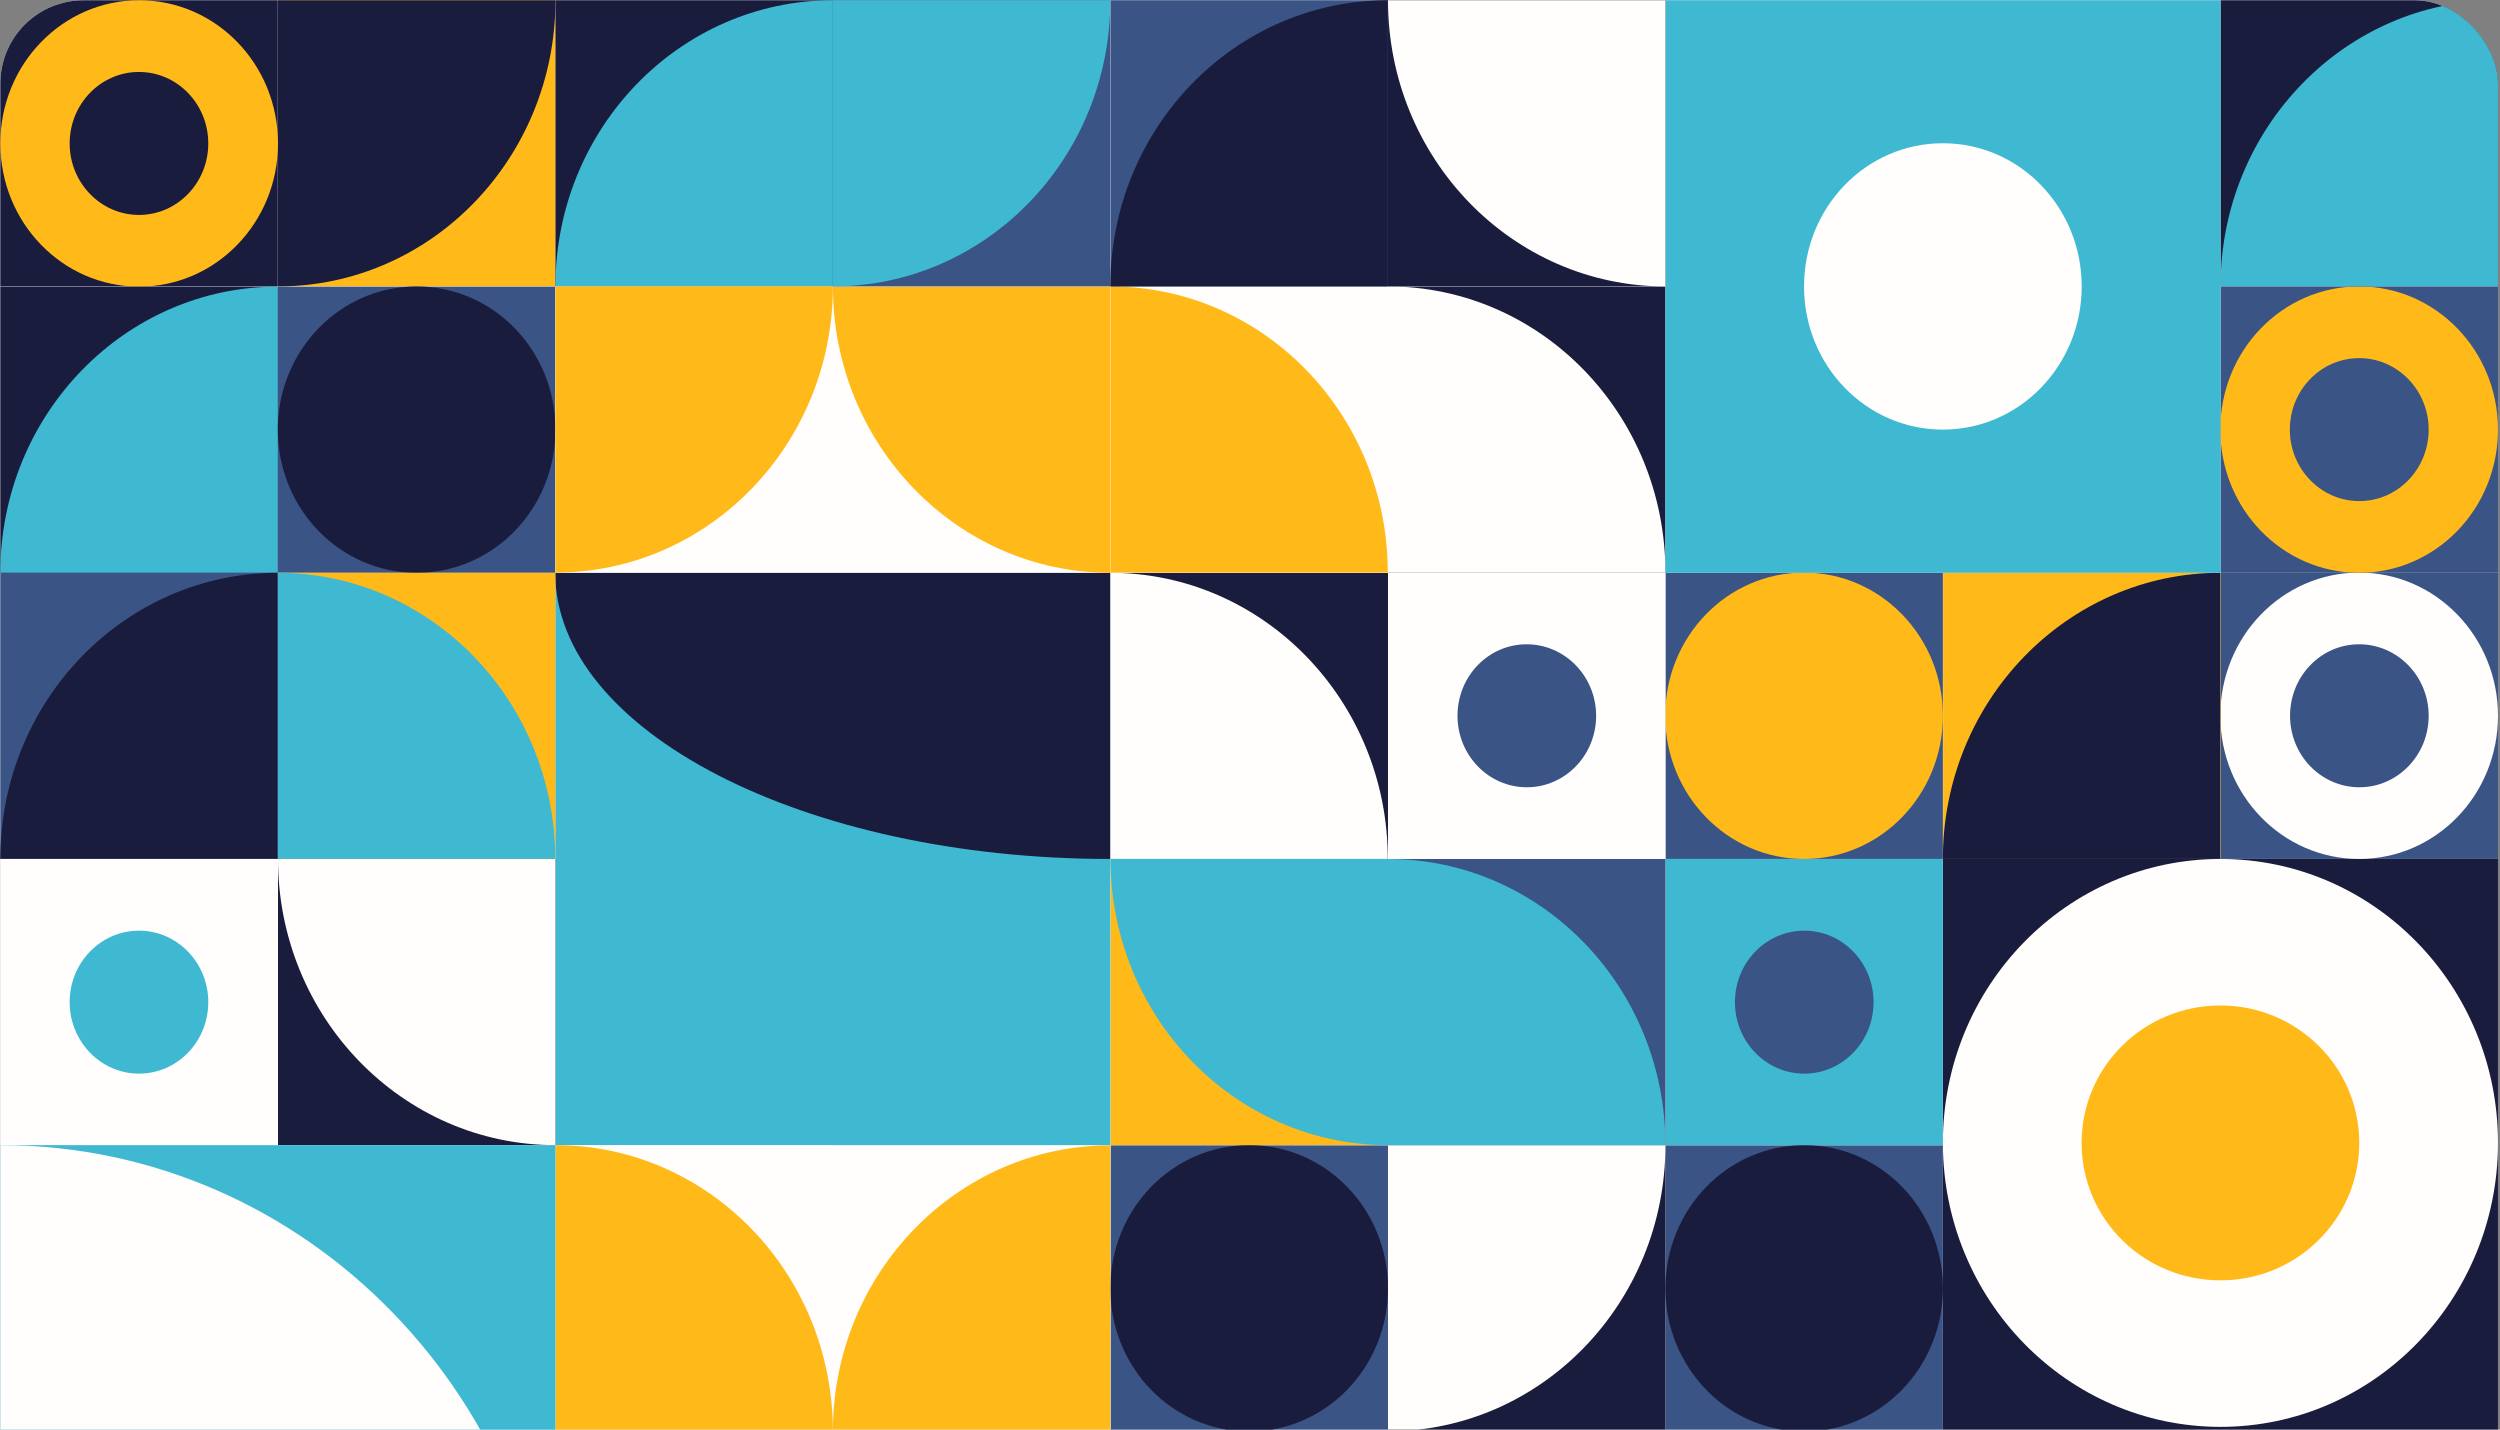 <svg width="1051" height="601" viewBox="0 0 1051 601" fill="none" xmlns="http://www.w3.org/2000/svg">
<rect x="0" y="0" width="1051" height="601" fill="#808080" stroke="none"/>
<g clip-path="url(#clip0_1354_3454)">
<rect x="1050.15" y="722.109" width="1050" height="722" rx="35" transform="rotate(-180 1050.15 722.109)" fill="white"/>
<path d="M816.786 601.807L1050.15 601.807L1050.15 361.11L816.786 361.11L816.786 601.807Z" fill="#1A1C3D"/>
<path d="M1050.15 480.437C1050.15 546.411 997.911 599.854 933.511 599.854C869.111 599.853 816.786 546.411 816.786 480.437C816.786 414.462 869.023 361.11 933.511 361.11C997.998 361.11 1050.15 414.552 1050.15 480.437Z" fill="#FFFEFC"/>
<path d="M991.832 480.482C991.832 512.359 965.757 538.259 933.47 538.259C901.182 538.259 875.107 512.446 875.107 480.482C875.107 448.519 901.182 422.706 933.47 422.706C965.757 422.706 991.832 448.606 991.832 480.482Z" fill="#FFBA1A"/>
<path d="M700.148 601.807L816.785 601.807L816.785 481.503L700.148 481.503L700.148 601.807Z" fill="#3A5485"/>
<path d="M816.785 541.61C816.785 574.822 790.71 601.807 758.423 601.807C726.135 601.807 700.148 574.822 700.148 541.61C700.148 508.398 726.223 481.413 758.51 481.413C790.798 481.413 816.785 508.398 816.785 541.61Z" fill="#1A1C3D"/>
<path d="M583.511 601.807L700.148 601.807L700.148 481.503L583.511 481.503L583.511 601.807Z" fill="#1A1C3D"/>
<path d="M700.148 481.413C700.148 547.837 647.911 601.716 583.511 601.716L583.511 481.413L700.148 481.413Z" fill="#FFFEFC"/>
<path d="M466.874 601.807L583.512 601.807L583.512 481.503L466.874 481.503L466.874 601.807Z" fill="#3A5485"/>
<path d="M583.512 541.61C583.512 574.822 557.437 601.807 525.149 601.807C492.862 601.807 466.787 574.912 466.787 541.61C466.787 508.308 492.862 481.413 525.149 481.413C557.437 481.413 583.512 508.398 583.512 541.61Z" fill="#1A1C3D"/>
<path d="M350.148 601.807L466.785 601.807L466.785 481.503L350.148 481.503L350.148 601.807Z" fill="#FFFEFC"/>
<path d="M350.148 601.807C350.148 535.383 402.385 481.503 466.785 481.503L466.785 601.807L350.148 601.807Z" fill="#FFBA1A"/>
<path d="M700.148 481.412L816.785 481.412L816.785 361.109L700.148 361.109L700.148 481.412Z" fill="#3FB8D2"/>
<path d="M583.511 481.412L700.148 481.412L700.148 361.109L583.511 361.109L583.511 481.412Z" fill="#3A5485"/>
<path d="M583.511 361.109C647.911 361.109 700.148 414.988 700.148 481.412L583.511 481.412L583.511 361.109Z" fill="#3FB8D2"/>
<path d="M466.874 481.412L583.512 481.412L583.512 361.109L466.874 361.109L466.874 481.412Z" fill="#FFBA1A"/>
<path d="M583.512 481.412C519.112 481.412 466.874 427.533 466.874 361.109L583.512 361.109L583.512 481.412Z" fill="#3FB8D2"/>
<path d="M233.423 481.412L466.785 481.412L466.785 240.715L233.423 240.715L233.423 481.412Z" fill="#3FB8D2"/>
<path d="M466.785 361.109C337.898 361.109 233.423 307.21 233.423 240.716L466.785 240.716L466.785 361.109Z" fill="#1A1C3D"/>
<path d="M933.511 361.109L1050.15 361.109L1050.15 240.806L933.511 240.806L933.511 361.109Z" fill="#3A5485"/>
<path d="M1050.15 300.913C1050.15 334.215 1024.07 361.109 991.786 361.109C959.498 361.109 933.423 334.215 933.423 300.913C933.423 267.61 959.498 240.716 991.786 240.716C1024.07 240.716 1050.15 267.701 1050.15 300.913Z" fill="#FFFEFC"/>
<path d="M1021.01 300.913C1021.01 317.519 1007.97 330.966 991.874 330.966C975.774 330.966 962.737 317.519 962.737 300.913C962.737 284.307 975.687 270.859 991.787 270.859C1007.89 270.859 1021.01 284.307 1021.01 300.913Z" fill="#3A5485"/>
<path d="M816.874 361.109L933.512 361.109L933.512 240.806L816.874 240.806L816.874 361.109Z" fill="#FFBA1A"/>
<path d="M816.788 361.109C816.788 294.685 869.026 240.806 933.426 240.806L933.426 361.109L816.788 361.109Z" fill="#1A1C3D"/>
<path d="M700.148 361.109L816.785 361.109L816.785 240.806L700.148 240.806L700.148 361.109Z" fill="#3A5485"/>
<path d="M816.785 300.913C816.785 334.125 790.71 361.109 758.423 361.109C726.135 361.109 700.06 334.215 700.06 300.913C700.06 267.61 726.135 240.716 758.423 240.716C790.71 240.716 816.785 267.701 816.785 300.913Z" fill="#FFBA1A"/>
<path d="M583.511 361.109L700.148 361.109L700.148 240.806L583.511 240.806L583.511 361.109Z" fill="#FFFEFC"/>
<path d="M671.012 300.913C671.012 317.519 657.974 330.966 641.874 330.966C625.774 330.966 612.737 317.519 612.737 300.913C612.737 284.307 625.687 270.859 641.787 270.859C657.887 270.859 671.012 284.307 671.012 300.913Z" fill="#3A5485"/>
<path d="M466.874 361.109L583.512 361.109L583.512 240.806L466.874 240.806L466.874 361.109Z" fill="#1A1C3D"/>
<path d="M466.788 240.806C531.188 240.806 583.426 294.685 583.426 361.109L466.788 361.109L466.788 240.806Z" fill="#FFFEFC"/>
<path d="M787.648 421.306C787.648 437.912 774.611 451.359 758.511 451.359C742.411 451.359 729.373 437.912 729.373 421.306C729.373 404.7 742.411 391.253 758.511 391.253C774.611 391.253 787.648 404.7 787.648 421.306Z" fill="#3A5485"/>
<path d="M933.511 240.807L1050.15 240.807L1050.15 120.503L933.511 120.503L933.511 240.807Z" fill="#3A5485"/>
<path d="M1050.15 180.61C1050.15 213.822 1024.07 240.807 991.786 240.807C959.498 240.807 933.423 213.912 933.423 180.61C933.423 147.308 959.498 120.413 991.786 120.413C1024.07 120.413 1050.15 147.398 1050.15 180.61Z" fill="#FFBA1A"/>
<path d="M1021.01 180.609C1021.01 197.215 1007.97 210.662 991.874 210.662C975.774 210.662 962.649 197.215 962.649 180.609C962.649 164.003 975.687 150.556 991.787 150.556C1007.89 150.556 1021.01 164.003 1021.01 180.609Z" fill="#3A5485"/>
<path d="M583.511 240.807L700.148 240.807L700.148 120.503L583.511 120.503L583.511 240.807Z" fill="#1A1C3D"/>
<path d="M583.511 120.413C647.911 120.413 700.148 174.292 700.148 240.807L583.511 240.807L583.511 120.413Z" fill="#FFFEFC"/>
<path d="M466.874 240.807L583.512 240.807L583.512 120.503L466.874 120.503L466.874 240.807Z" fill="#FFFEFC"/>
<path d="M466.788 120.413C531.188 120.413 583.426 174.292 583.426 240.716L466.788 240.716L466.788 120.413Z" fill="#FFBA1A"/>
<path d="M350.148 240.807L466.785 240.807L466.785 120.503L350.148 120.503L350.148 240.807Z" fill="#FFFEFC"/>
<path d="M466.785 240.807C402.385 240.807 350.148 186.927 350.148 120.503L466.785 120.503L466.785 240.807Z" fill="#FFBA1A"/>
<path d="M933.511 120.412L1050.15 120.412L1050.15 0.109L933.511 0.109L933.511 120.412Z" fill="#1A1C3D"/>
<path d="M933.511 120.412C933.511 53.988 985.748 0.109 1050.15 0.109L1050.15 120.412L933.511 120.412Z" fill="#3FB8D2"/>
<path d="M700.149 240.807L933.512 240.807L933.512 0.11L700.149 0.11L700.149 240.807Z" fill="#3FB8D2"/>
<path d="M875.148 120.413C875.148 153.625 849.073 180.609 816.786 180.609C784.498 180.609 758.423 153.715 758.423 120.413C758.423 87.11 784.498 60.216 816.786 60.216C849.073 60.216 875.148 87.201 875.148 120.413Z" fill="#FFFEFC"/>
<path d="M583.511 120.412L700.148 120.412L700.148 0.109L583.511 0.109L583.511 120.412Z" fill="#1A1C3D"/>
<path d="M700.148 120.412C635.748 120.412 583.511 66.533 583.511 0.109L700.148 0.109L700.148 120.412Z" fill="#FFFEFC"/>
<path d="M466.874 120.412L583.512 120.412L583.512 0.109L466.874 0.109L466.874 120.412Z" fill="#3A5485"/>
<path d="M466.788 120.412C466.788 53.988 519.026 0.109 583.426 0.109L583.426 120.412L466.788 120.412Z" fill="#1A1C3D"/>
<path d="M350.148 120.412L466.785 120.412L466.785 0.109L350.148 0.109L350.148 120.412Z" fill="#3A5485"/>
<path d="M466.785 0.109C466.785 66.533 414.548 120.412 350.148 120.412L350.148 0.109L466.785 0.109Z" fill="#3FB8D2"/>
<path d="M0.148 120.412L116.785 120.412L116.785 0.109L0.148 0.109L0.148 120.412Z" fill="#1A1C3D"/>
<path d="M0.146 60.306C0.146 27.094 26.221 0.109 58.508 0.109C90.796 0.109 116.871 27.004 116.871 60.306C116.871 93.518 90.796 120.503 58.508 120.503C26.221 120.503 0.146 93.518 0.146 60.306Z" fill="#FFBA1A"/>
<path d="M29.284 60.306C29.284 43.7 42.321 30.253 58.421 30.253C74.521 30.253 87.559 43.7 87.559 60.306C87.559 76.912 74.521 90.359 58.421 90.359C42.408 90.359 29.284 76.912 29.284 60.306Z" fill="#1A1C3D"/>
<path d="M116.874 120.412L233.512 120.412L233.512 0.109L116.874 0.109L116.874 120.412Z" fill="#FFBA1A"/>
<path d="M233.512 0.109C233.512 66.533 181.274 120.412 116.874 120.412L116.874 0.109L233.512 0.109Z" fill="#1A1C3D"/>
<path d="M233.511 120.412L350.148 120.412L350.148 0.109L233.511 0.109L233.511 120.412Z" fill="#1A1C3D"/>
<path d="M233.511 120.412C233.511 53.988 285.748 0.109 350.148 0.109L350.148 120.412L233.511 120.412Z" fill="#3FB8D2"/>
<path d="M0.148 240.807L116.785 240.807L116.785 120.503L0.148 120.503L0.148 240.807Z" fill="#1A1C3D"/>
<path d="M0.148 240.807C0.148 174.383 52.385 120.503 116.785 120.503L116.785 240.807L0.148 240.807Z" fill="#3FB8D2"/>
<path d="M116.874 240.807L233.512 240.807L233.512 120.503L116.874 120.503L116.874 240.807Z" fill="#3A5485"/>
<path d="M116.787 180.61C116.787 147.398 142.862 120.413 175.149 120.413C207.437 120.413 233.512 147.308 233.512 180.61C233.512 213.912 207.437 240.807 175.149 240.807C142.862 240.807 116.787 213.822 116.787 180.61Z" fill="#1A1C3D"/>
<path d="M233.511 240.807L350.148 240.807L350.148 120.503L233.511 120.503L233.511 240.807Z" fill="#FFFEFC"/>
<path d="M350.148 120.413C350.148 186.837 297.911 240.716 233.511 240.716L233.511 120.413L350.148 120.413Z" fill="#FFBA1A"/>
<path d="M0.148 361.109L116.785 361.109L116.785 240.806L0.148 240.806L0.148 361.109Z" fill="#3A5485"/>
<path d="M0.148 361.109C0.148 294.685 52.385 240.806 116.785 240.806L116.785 361.109L0.148 361.109Z" fill="#1A1C3D"/>
<path d="M116.874 361.109L233.512 361.109L233.512 240.806L116.874 240.806L116.874 361.109Z" fill="#FFBA1A"/>
<path d="M116.788 240.806C181.188 240.806 233.426 294.685 233.426 361.109L116.788 361.109L116.788 240.806Z" fill="#3FB8D2"/>
<path d="M0.148 481.412L116.785 481.412L116.785 361.109L0.148 361.109L0.148 481.412Z" fill="#FFFEFC"/>
<path d="M29.284 421.306C29.284 404.7 42.321 391.253 58.421 391.253C74.521 391.253 87.559 404.7 87.559 421.306C87.559 437.912 74.521 451.359 58.421 451.359C42.408 451.359 29.284 437.912 29.284 421.306Z" fill="#3FB8D2"/>
<path d="M116.874 481.412L233.512 481.412L233.512 361.109L116.874 361.109L116.874 481.412Z" fill="#1A1C3D"/>
<path d="M233.512 481.412C169.112 481.412 116.874 427.533 116.874 361.109L233.512 361.109L233.512 481.412Z" fill="#FFFEFC"/>
<path d="M233.511 601.807L350.148 601.807L350.148 481.503L233.511 481.503L233.511 601.807Z" fill="#FFFEFC"/>
<path d="M233.511 481.413C297.911 481.413 350.148 535.292 350.148 601.807L233.511 601.807L233.511 481.413Z" fill="#FFBA1A"/>
<path d="M0.149 722.109L233.512 722.109L233.512 481.413L0.149 481.413L0.149 722.109Z" fill="#3FB8D2"/>
<path d="M0.149 481.413C129.037 481.413 233.512 589.171 233.512 722.109L0.149 722.109L0.149 481.413Z" fill="#FFFEFC"/>
</g>
<defs>
<clipPath id="clip0_1354_3454">
<rect x="1050.15" y="722.109" width="1050" height="722" rx="35" transform="rotate(-180 1050.15 722.109)" fill="white"/>
</clipPath>
</defs>
</svg>
